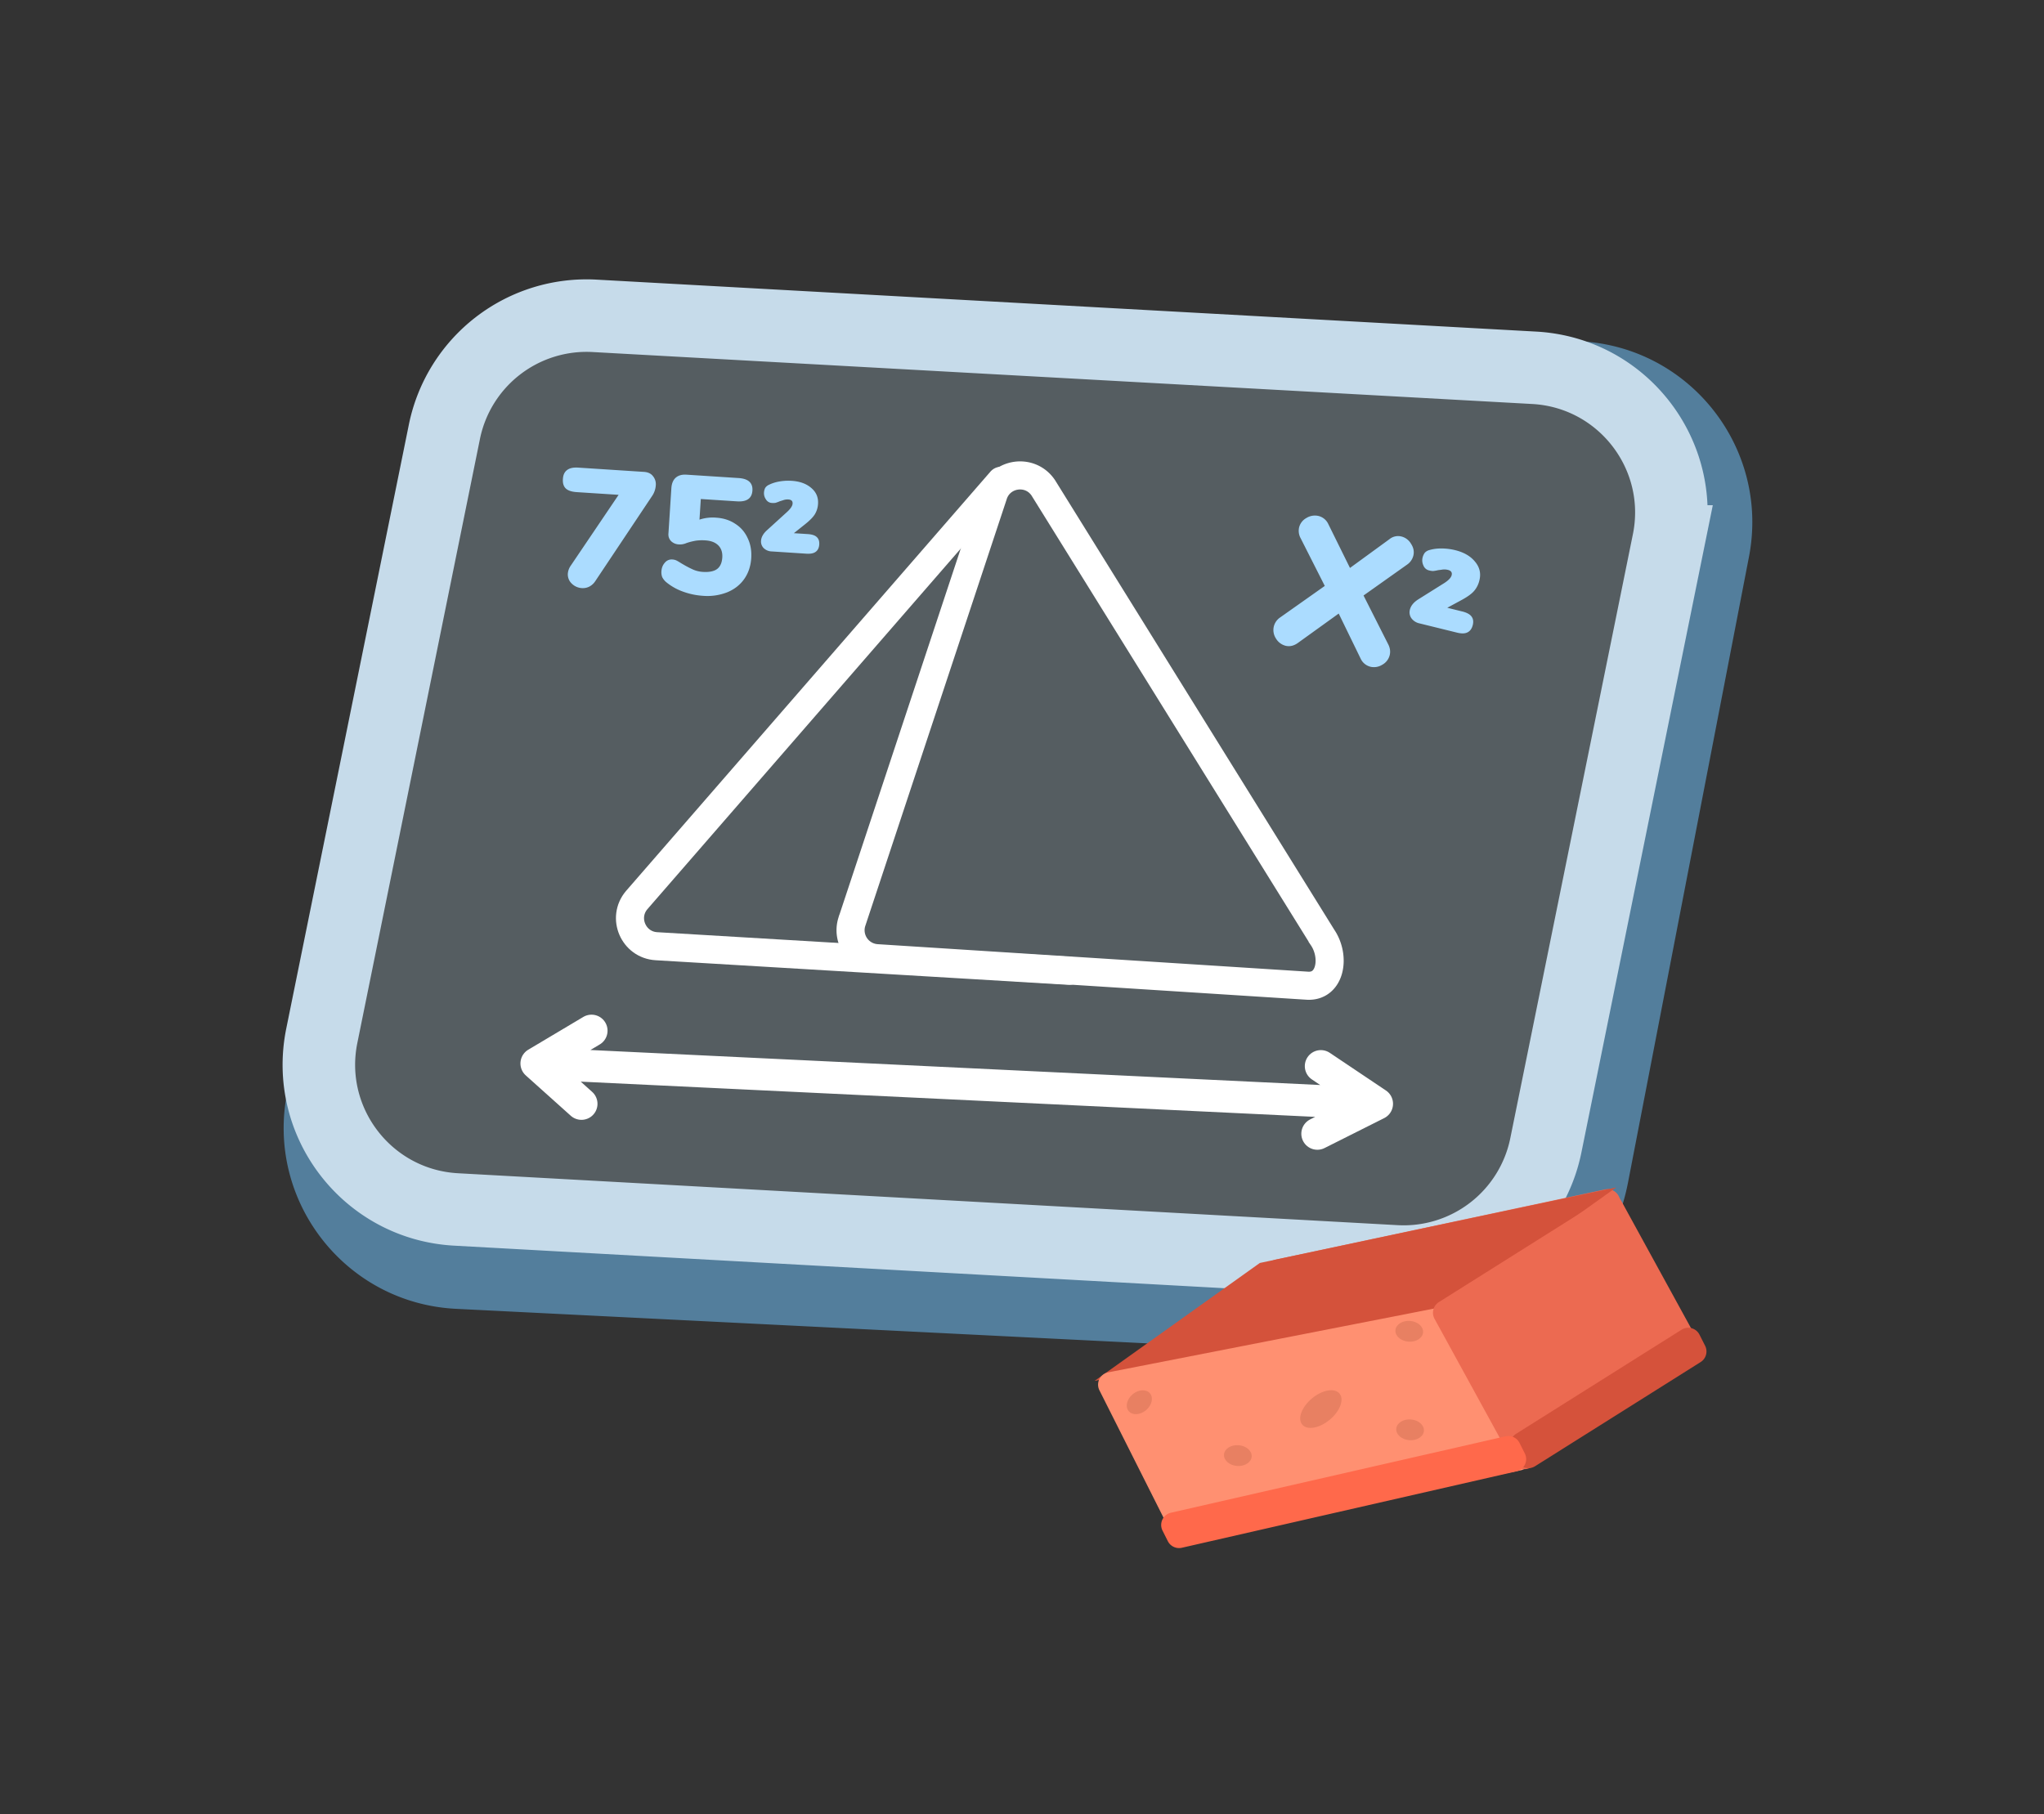 <svg width="89" height="79" viewBox="0 0 89 79" fill="none" xmlns="http://www.w3.org/2000/svg"><rect x="0" y="0" width="89" height="79" fill="#333333" stroke="none"/><g clip-path="url(#clip0_1908_25454)"><path d="M76.154 24.247c.915-4.735-2.59-9.176-7.407-9.387l-42.31-1.852a7.896 7.896 0 00-8.077 6.287L12.518 47.51c-.983 4.744 2.499 9.245 7.337 9.487l41.377 2.067a9.359 9.359 0 009.656-7.571l5.266-27.245z" fill="#537E9C"/><path d="M72.647 23.58c.766-3.774-1.996-7.35-5.842-7.563L25.89 13.754a6.317 6.317 0 00-6.54 5.05l-5.338 26.301c-.766 3.775 1.996 7.35 5.842 7.564L60.77 54.93a6.317 6.317 0 006.539-5.05l5.338-26.3z" fill="#555D61" stroke="#C6DBEA" stroke-width="3.158"/><path d="M43.59 20.937l-15.867 18.26c-.653.77-.143 1.954.865 2.009l17.962 1.07" stroke="#fff" stroke-width="1.223" stroke-linecap="round"/><path d="M57.588 40.826L45.425 21.242c-.576-.853-1.884-.654-2.18.331l-6.158 18.585a1.22 1.22 0 001.102 1.57l18.744 1.198c1.008.055 1.22-1.264.655-2.1z" stroke="#fff" stroke-width="1.223"/><path d="M23.36 46.312l2.396-1.427m-2.397 1.427l1.959 1.757m-1.959-1.757l36.598 1.756m0 0l-2.445-1.64m2.445 1.64l-2.597 1.304" stroke="#fff" stroke-width="1.396" stroke-linecap="round" stroke-linejoin="round"/><path d="M28.043 20.55c.175.012.305.074.39.187a.55.55 0 01.121.404.935.935 0 01-.17.473l-2.462 3.69a.701.701 0 01-.273.247.63.63 0 01-.312.06.68.68 0 01-.442-.197.548.548 0 01-.17-.437.691.691 0 01.126-.343l2.085-3.085-1.826-.118c-.224-.015-.384-.07-.48-.164-.092-.094-.132-.228-.12-.404.01-.18.07-.31.179-.391.108-.086.272-.122.49-.108l2.864.186zm3.146 1.994c.316.021.592.11.826.267.24.152.419.36.539.622.125.257.177.549.156.875-.023.35-.126.654-.309.912-.183.257-.43.448-.741.575a2.375 2.375 0 01-1.06.151 3.096 3.096 0 01-.882-.19 2.422 2.422 0 01-.72-.413.722.722 0 01-.163-.209.601.601 0 01-.035-.259c.01-.15.06-.274.149-.371a.376.376 0 01.317-.14.493.493 0 01.18.04c.048.023.119.064.213.124l.141.082c.146.083.279.15.398.202.124.052.258.083.405.093.272.017.478-.023.616-.122.139-.103.216-.272.231-.505.014-.22-.043-.394-.171-.525-.129-.13-.314-.204-.558-.22a2.058 2.058 0 00-.404.01 2.65 2.65 0 00-.425.105.7.7 0 01-.334.06.516.516 0 01-.335-.14.412.412 0 01-.118-.33l.128-1.98c.014-.204.077-.356.191-.456.114-.1.271-.144.47-.131l2.265.147c.424.027.624.21.603.545-.022.34-.245.498-.669.47l-1.578-.102-.058.898a1.83 1.83 0 01.732-.085zm3.977.714c.185.012.317.054.395.128.083.074.12.181.111.323-.01.146-.06.252-.153.32-.087.067-.223.095-.408.083l-1.505-.098a.528.528 0 01-.357-.148.406.406 0 01-.112-.315c.01-.16.097-.314.258-.46l.888-.808c.146-.137.222-.254.228-.351.008-.112-.054-.173-.186-.181a.58.58 0 00-.237.036l-.135.042a1.5 1.5 0 01-.187.069.69.69 0 01-.162.004.314.314 0 01-.254-.156.46.46 0 01-.085-.277.541.541 0 01.051-.217.378.378 0 01.17-.142c.142-.07.3-.118.472-.146.173-.028.345-.036.515-.025.356.023.64.127.853.312.213.18.31.409.293.686a.973.973 0 01-.132.447c-.072.122-.208.265-.41.428l-.51.407.6.039z" fill="#ABDCFF"/><path d="M60.444 28.055c.083.16.105.32.066.477a.658.658 0 01-.33.42.673.673 0 01-.514.082.638.638 0 01-.422-.355l-.954-1.96-1.782 1.283c-.175.124-.353.164-.531.12a.687.687 0 01-.423-.322.67.67 0 01-.088-.524.67.67 0 01.271-.385l1.947-1.375-1.051-2.076a.673.673 0 01-.068-.469.643.643 0 01.32-.414.696.696 0 01.531-.086.638.638 0 01.423.355l.942 1.907 1.715-1.25a.593.593 0 01.523-.12.67.67 0 01.422.321c.11.167.142.34.098.518a.67.67 0 01-.27.385l-1.898 1.346 1.073 2.122zm3.22-1.429c.199.05.334.122.406.218.076.097.095.222.058.374-.04.158-.116.264-.23.32-.109.057-.263.06-.463.01l-1.624-.4a.587.587 0 01-.361-.232.45.45 0 01-.06-.367c.043-.173.167-.324.371-.452l1.129-.708c.186-.12.292-.234.318-.34.03-.12-.026-.198-.168-.233a.643.643 0 00-.266-.007 4.56 4.56 0 01-.155.02 1.678 1.678 0 01-.219.038.766.766 0 01-.177-.027.348.348 0 01-.247-.22.51.51 0 01-.038-.32.6.6 0 01.098-.226.418.418 0 01.214-.123c.168-.048.35-.07.544-.066.194.003.383.028.567.073.384.095.674.264.87.508.198.239.26.508.185.807a1.078 1.078 0 01-.231.462c-.102.12-.28.249-.53.387l-.638.345.646.16z" fill="#ABDCFF"/></g><path d="M58.22 61.684c.117.233.382.351.633.282l13.905-3.83a.547.547 0 00.345-.77l-2.62-5.276a.547.547 0 00-.605-.291l-14.33 3.053a.547.547 0 00-.375.78l3.046 6.053z" fill="#EC6A51"/><path d="M47.66 60.136l15.52-3.29 7.194-5.137L54.855 55l-7.195 5.136z" fill="#D4523B"/><path d="M50.926 66.616c.11.22.353.338.594.291l14.684-2.874a.547.547 0 00.384-.783l-3.056-6.07a.547.547 0 00-.594-.291l-14.684 2.874a.547.547 0 00-.383.782l3.055 6.071z" fill="#FF9071"/><path d="M65.895 63.696a.547.547 0 00.77.2l7.212-4.538a.547.547 0 00.189-.725l-3.434-6.266a.547.547 0 00-.77-.2l-7.212 4.538a.547.547 0 00-.188.726l3.433 6.265z" fill="#EC6A51"/><path d="M66.059 63.636a.547.547 0 00.78.216l7.209-4.536a.547.547 0 00.197-.709L74 58.123a.547.547 0 00-.78-.217l-7.209 4.536a.547.547 0 00-.197.71l.244.483z" fill="#D5523B"/><path d="M50.85 67.115a.547.547 0 00.61.287l14.567-3.327a.547.547 0 00.367-.779l-.231-.46a.547.547 0 00-.61-.287l-14.567 3.327a.547.547 0 00-.367.78l.231.459z" fill="#FF694B"/><ellipse rx="1.056" ry=".604" transform="matrix(0.769 -0.64 -0.64 -0.769 57.513 61.362)" fill="#E88062"/><ellipse rx=".604" ry=".453" transform="matrix(0.769 -0.64 -0.64 -0.769 49.609 61.065)" fill="#E88062"/><ellipse rx=".604" ry=".453" transform="matrix(0.997 0.078 0.078 -0.997 53.898 63.388)" fill="#E88062"/><ellipse rx=".604" ry=".453" transform="matrix(0.997 0.078 0.078 -0.997 61.362 57.975)" fill="#E88062"/><ellipse rx=".604" ry=".453" transform="matrix(0.997 0.078 0.078 -0.997 61.398 62.266)" fill="#E88062"/><defs><clipPath id="clip0_1908_25454"><path fill="#fff" transform="translate(88.309 7.243) rotate(90)" d="M0 0h64.483v88.216H0z"/></clipPath></defs></svg>